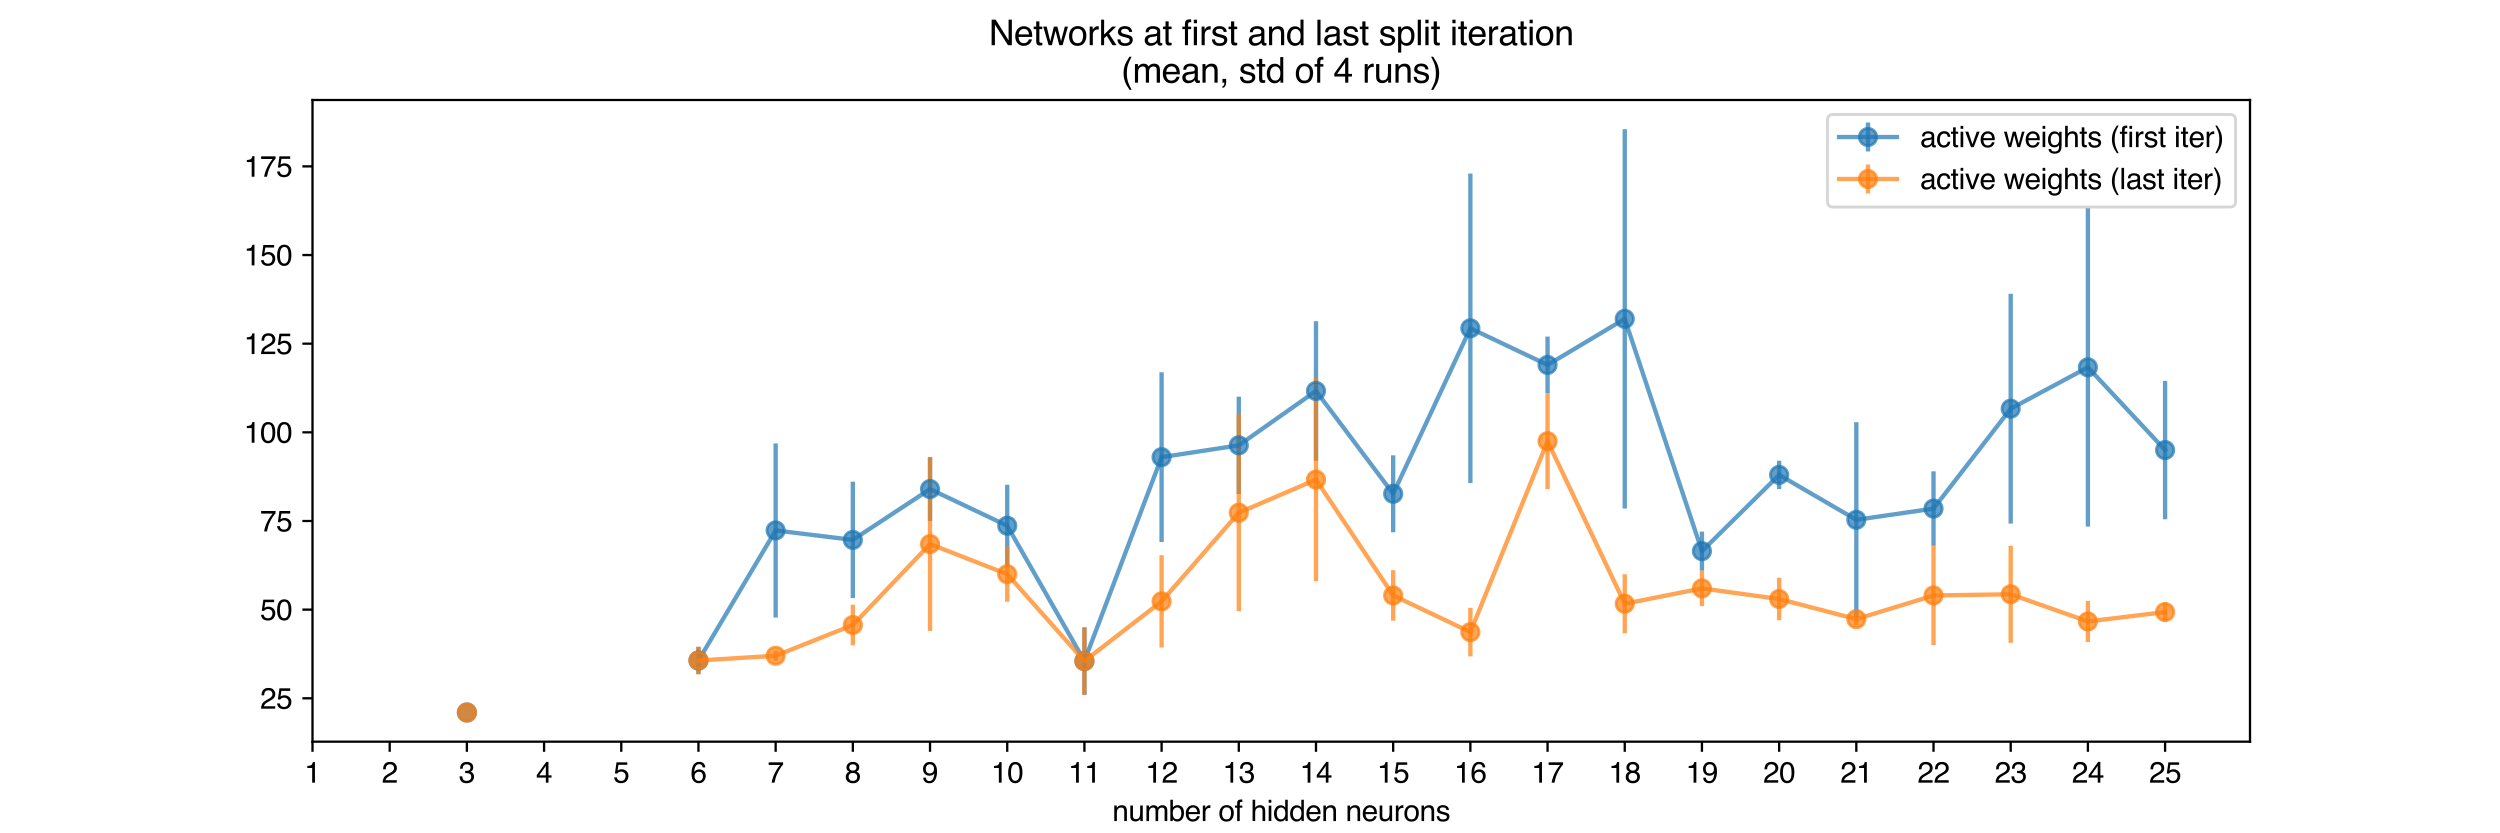 <?xml version="1.0" encoding="utf-8" standalone="no"?>
<!DOCTYPE svg PUBLIC "-//W3C//DTD SVG 1.1//EN"
  "http://www.w3.org/Graphics/SVG/1.1/DTD/svg11.dtd">
<svg xmlns:xlink="http://www.w3.org/1999/xlink" width="864pt" height="288pt" viewBox="0 0 864 288" xmlns="http://www.w3.org/2000/svg" version="1.1">
 <defs>
  <style type="text/css">*{stroke-linejoin: round; stroke-linecap: butt}</style>
 </defs>
 <g id="figure_1">
  <g id="patch_1">
   <path d="M 0 288 
L 864 288 
L 864 0 
L 0 0 
z
" style="fill: #ffffff"/>
  </g>
  <g id="axes_1">
   <g id="patch_2">
    <path d="M 108 256.32 
L 777.6 256.32 
L 777.6 34.56 
L 108 34.56 
z
" style="fill: #ffffff"/>
   </g>
   <g id="matplotlib.axis_1">
    <g id="xtick_1">
     <g id="line2d_1">
      <defs>
       <path id="mb53d5a6a3a" d="M 0 0 
L 0 3.5 
" style="stroke: #000000; stroke-width: 0.8"/>
      </defs>
      <g>
       <use xlink:href="#mb53d5a6a3a" x="108" y="256.32" style="stroke: #000000; stroke-width: 0.8"/>
      </g>
     </g>
     <g id="text_1">
      <!-- 1 -->
      <g transform="translate(105.22 270.493) scale(0.1 -0.1)">
       <defs>
        <path id="Helvetica-31" d="M 613 3169 
L 613 3600 
Q 1222 3659 1462 3798 
Q 1703 3938 1822 4456 
L 2266 4456 
L 2266 0 
L 1666 0 
L 1666 3169 
L 613 3169 
z
" transform="scale(0.016)"/>
       </defs>
       <use xlink:href="#Helvetica-31"/>
      </g>
     </g>
    </g>
    <g id="xtick_2">
     <g id="line2d_2">
      <g>
       <use xlink:href="#mb53d5a6a3a" x="134.677" y="256.32" style="stroke: #000000; stroke-width: 0.8"/>
      </g>
     </g>
     <g id="text_2">
      <!-- 2 -->
      <g transform="translate(131.897 270.493) scale(0.1 -0.1)">
       <defs>
        <path id="Helvetica-32" d="M 200 0 
Q 231 578 439 1006 
Q 647 1434 1250 1784 
L 1850 2131 
Q 2253 2366 2416 2531 
Q 2672 2791 2672 3125 
Q 2672 3516 2437 3745 
Q 2203 3975 1813 3975 
Q 1234 3975 1013 3538 
Q 894 3303 881 2888 
L 309 2888 
Q 319 3472 525 3841 
Q 891 4491 1816 4491 
Q 2584 4491 2939 4075 
Q 3294 3659 3294 3150 
Q 3294 2613 2916 2231 
Q 2697 2009 2131 1694 
L 1703 1456 
Q 1397 1288 1222 1134 
Q 909 863 828 531 
L 3272 531 
L 3272 0 
L 200 0 
z
" transform="scale(0.016)"/>
       </defs>
       <use xlink:href="#Helvetica-32"/>
      </g>
     </g>
    </g>
    <g id="xtick_3">
     <g id="line2d_3">
      <g>
       <use xlink:href="#mb53d5a6a3a" x="161.355" y="256.32" style="stroke: #000000; stroke-width: 0.8"/>
      </g>
     </g>
     <g id="text_3">
      <!-- 3 -->
      <g transform="translate(158.574 270.493) scale(0.1 -0.1)">
       <defs>
        <path id="Helvetica-33" d="M 1663 -122 
Q 869 -122 511 314 
Q 153 750 153 1375 
L 741 1375 
Q 778 941 903 744 
Q 1122 391 1694 391 
Q 2138 391 2406 628 
Q 2675 866 2675 1241 
Q 2675 1703 2392 1887 
Q 2109 2072 1606 2072 
Q 1550 2072 1492 2070 
Q 1434 2069 1375 2066 
L 1375 2563 
Q 1463 2553 1522 2550 
Q 1581 2547 1650 2547 
Q 1966 2547 2169 2647 
Q 2525 2822 2525 3272 
Q 2525 3606 2287 3787 
Q 2050 3969 1734 3969 
Q 1172 3969 956 3594 
Q 838 3388 822 3006 
L 266 3006 
Q 266 3506 466 3856 
Q 809 4481 1675 4481 
Q 2359 4481 2734 4176 
Q 3109 3872 3109 3294 
Q 3109 2881 2888 2625 
Q 2750 2466 2531 2375 
Q 2884 2278 3082 2001 
Q 3281 1725 3281 1325 
Q 3281 684 2859 281 
Q 2438 -122 1663 -122 
z
" transform="scale(0.016)"/>
       </defs>
       <use xlink:href="#Helvetica-33"/>
      </g>
     </g>
    </g>
    <g id="xtick_4">
     <g id="line2d_4">
      <g>
       <use xlink:href="#mb53d5a6a3a" x="188.032" y="256.32" style="stroke: #000000; stroke-width: 0.8"/>
      </g>
     </g>
     <g id="text_4">
      <!-- 4 -->
      <g transform="translate(185.251 270.493) scale(0.1 -0.1)">
       <defs>
        <path id="Helvetica-34" d="M 2116 1584 
L 2116 3613 
L 681 1584 
L 2116 1584 
z
M 2125 0 
L 2125 1094 
L 163 1094 
L 163 1644 
L 2213 4488 
L 2688 4488 
L 2688 1584 
L 3347 1584 
L 3347 1094 
L 2688 1094 
L 2688 0 
L 2125 0 
z
" transform="scale(0.016)"/>
       </defs>
       <use xlink:href="#Helvetica-34"/>
      </g>
     </g>
    </g>
    <g id="xtick_5">
     <g id="line2d_5">
      <g>
       <use xlink:href="#mb53d5a6a3a" x="214.709" y="256.32" style="stroke: #000000; stroke-width: 0.8"/>
      </g>
     </g>
     <g id="text_5">
      <!-- 5 -->
      <g transform="translate(211.929 270.493) scale(0.1 -0.1)">
       <defs>
        <path id="Helvetica-35" d="M 791 1141 
Q 847 659 1238 475 
Q 1438 381 1700 381 
Q 2200 381 2440 700 
Q 2681 1019 2681 1406 
Q 2681 1875 2395 2131 
Q 2109 2388 1709 2388 
Q 1419 2388 1211 2275 
Q 1003 2163 856 1963 
L 369 1991 
L 709 4400 
L 3034 4400 
L 3034 3856 
L 1131 3856 
L 941 2613 
Q 1097 2731 1238 2791 
Q 1488 2894 1816 2894 
Q 2431 2894 2859 2497 
Q 3288 2100 3288 1491 
Q 3288 856 2895 371 
Q 2503 -113 1644 -113 
Q 1097 -113 676 195 
Q 256 503 206 1141 
L 791 1141 
z
" transform="scale(0.016)"/>
       </defs>
       <use xlink:href="#Helvetica-35"/>
      </g>
     </g>
    </g>
    <g id="xtick_6">
     <g id="line2d_6">
      <g>
       <use xlink:href="#mb53d5a6a3a" x="241.386" y="256.32" style="stroke: #000000; stroke-width: 0.8"/>
      </g>
     </g>
     <g id="text_6">
      <!-- 6 -->
      <g transform="translate(238.606 270.493) scale(0.1 -0.1)">
       <defs>
        <path id="Helvetica-36" d="M 1872 4494 
Q 2622 4494 2917 4105 
Q 3213 3716 3213 3303 
L 2656 3303 
Q 2606 3569 2497 3719 
Q 2294 4000 1881 4000 
Q 1409 4000 1131 3564 
Q 853 3128 822 2316 
Q 1016 2600 1309 2741 
Q 1578 2866 1909 2866 
Q 2472 2866 2890 2506 
Q 3309 2147 3309 1434 
Q 3309 825 2912 354 
Q 2516 -116 1781 -116 
Q 1153 -116 697 361 
Q 241 838 241 1966 
Q 241 2800 444 3381 
Q 834 4494 1872 4494 
z
M 1831 384 
Q 2275 384 2495 682 
Q 2716 981 2716 1388 
Q 2716 1731 2519 2042 
Q 2322 2353 1803 2353 
Q 1441 2353 1167 2112 
Q 894 1872 894 1388 
Q 894 963 1142 673 
Q 1391 384 1831 384 
z
" transform="scale(0.016)"/>
       </defs>
       <use xlink:href="#Helvetica-36"/>
      </g>
     </g>
    </g>
    <g id="xtick_7">
     <g id="line2d_7">
      <g>
       <use xlink:href="#mb53d5a6a3a" x="268.064" y="256.32" style="stroke: #000000; stroke-width: 0.8"/>
      </g>
     </g>
     <g id="text_7">
      <!-- 7 -->
      <g transform="translate(265.283 270.493) scale(0.1 -0.1)">
       <defs>
        <path id="Helvetica-37" d="M 3347 4400 
L 3347 3909 
Q 3131 3700 2773 3181 
Q 2416 2663 2141 2063 
Q 1869 1478 1728 997 
Q 1638 688 1494 0 
L 872 0 
Q 1084 1281 1809 2550 
Q 2238 3294 2709 3834 
L 234 3834 
L 234 4400 
L 3347 4400 
z
" transform="scale(0.016)"/>
       </defs>
       <use xlink:href="#Helvetica-37"/>
      </g>
     </g>
    </g>
    <g id="xtick_8">
     <g id="line2d_8">
      <g>
       <use xlink:href="#mb53d5a6a3a" x="294.741" y="256.32" style="stroke: #000000; stroke-width: 0.8"/>
      </g>
     </g>
     <g id="text_8">
      <!-- 8 -->
      <g transform="translate(291.961 270.493) scale(0.1 -0.1)">
       <defs>
        <path id="Helvetica-38" d="M 1741 2600 
Q 2113 2600 2322 2808 
Q 2531 3016 2531 3303 
Q 2531 3553 2331 3762 
Q 2131 3972 1722 3972 
Q 1316 3972 1134 3762 
Q 953 3553 953 3272 
Q 953 2956 1187 2778 
Q 1422 2600 1741 2600 
z
M 1775 384 
Q 2166 384 2423 595 
Q 2681 806 2681 1225 
Q 2681 1659 2415 1884 
Q 2150 2109 1734 2109 
Q 1331 2109 1076 1879 
Q 822 1650 822 1244 
Q 822 894 1055 639 
Q 1288 384 1775 384 
z
M 975 2384 
Q 741 2484 609 2619 
Q 363 2869 363 3269 
Q 363 3769 725 4128 
Q 1088 4488 1753 4488 
Q 2397 4488 2762 4148 
Q 3128 3809 3128 3356 
Q 3128 2938 2916 2678 
Q 2797 2531 2547 2391 
Q 2825 2263 2984 2097 
Q 3281 1784 3281 1284 
Q 3281 694 2884 283 
Q 2488 -128 1763 -128 
Q 1109 -128 657 226 
Q 206 581 206 1256 
Q 206 1653 400 1942 
Q 594 2231 975 2384 
z
" transform="scale(0.016)"/>
       </defs>
       <use xlink:href="#Helvetica-38"/>
      </g>
     </g>
    </g>
    <g id="xtick_9">
     <g id="line2d_9">
      <g>
       <use xlink:href="#mb53d5a6a3a" x="321.418" y="256.32" style="stroke: #000000; stroke-width: 0.8"/>
      </g>
     </g>
     <g id="text_9">
      <!-- 9 -->
      <g transform="translate(318.638 270.493) scale(0.1 -0.1)">
       <defs>
        <path id="Helvetica-39" d="M 850 1081 
Q 875 616 1209 438 
Q 1381 344 1597 344 
Q 2000 344 2284 680 
Q 2569 1016 2688 2044 
Q 2500 1747 2223 1626 
Q 1947 1506 1628 1506 
Q 981 1506 604 1909 
Q 228 2313 228 2947 
Q 228 3556 600 4018 
Q 972 4481 1697 4481 
Q 2675 4481 3047 3600 
Q 3253 3116 3253 2388 
Q 3253 1566 3006 931 
Q 2597 -125 1619 -125 
Q 963 -125 622 219 
Q 281 563 281 1081 
L 850 1081 
z
M 1703 2000 
Q 2038 2000 2314 2220 
Q 2591 2441 2591 2991 
Q 2591 3484 2342 3726 
Q 2094 3969 1709 3969 
Q 1297 3969 1055 3692 
Q 813 3416 813 2953 
Q 813 2516 1025 2258 
Q 1238 2000 1703 2000 
z
" transform="scale(0.016)"/>
       </defs>
       <use xlink:href="#Helvetica-39"/>
      </g>
     </g>
    </g>
    <g id="xtick_10">
     <g id="line2d_10">
      <g>
       <use xlink:href="#mb53d5a6a3a" x="348.096" y="256.32" style="stroke: #000000; stroke-width: 0.8"/>
      </g>
     </g>
     <g id="text_10">
      <!-- 10 -->
      <g transform="translate(342.535 270.493) scale(0.1 -0.1)">
       <defs>
        <path id="Helvetica-30" d="M 1731 4475 
Q 2600 4475 2988 3759 
Q 3288 3206 3288 2244 
Q 3288 1331 3016 734 
Q 2622 -122 1728 -122 
Q 922 -122 528 578 
Q 200 1163 200 2147 
Q 200 2909 397 3456 
Q 766 4475 1731 4475 
z
M 1725 391 
Q 2163 391 2422 778 
Q 2681 1166 2681 2222 
Q 2681 2984 2493 3476 
Q 2306 3969 1766 3969 
Q 1269 3969 1039 3501 
Q 809 3034 809 2125 
Q 809 1441 956 1025 
Q 1181 391 1725 391 
z
" transform="scale(0.016)"/>
       </defs>
       <use xlink:href="#Helvetica-31"/>
       <use xlink:href="#Helvetica-30" x="55.615"/>
      </g>
     </g>
    </g>
    <g id="xtick_11">
     <g id="line2d_11">
      <g>
       <use xlink:href="#mb53d5a6a3a" x="374.773" y="256.32" style="stroke: #000000; stroke-width: 0.8"/>
      </g>
     </g>
     <g id="text_11">
      <!-- 11 -->
      <g transform="translate(369.212 270.493) scale(0.1 -0.1)">
       <use xlink:href="#Helvetica-31"/>
       <use xlink:href="#Helvetica-31" x="55.615"/>
      </g>
     </g>
    </g>
    <g id="xtick_12">
     <g id="line2d_12">
      <g>
       <use xlink:href="#mb53d5a6a3a" x="401.45" y="256.32" style="stroke: #000000; stroke-width: 0.8"/>
      </g>
     </g>
     <g id="text_12">
      <!-- 12 -->
      <g transform="translate(395.889 270.493) scale(0.1 -0.1)">
       <use xlink:href="#Helvetica-31"/>
       <use xlink:href="#Helvetica-32" x="55.615"/>
      </g>
     </g>
    </g>
    <g id="xtick_13">
     <g id="line2d_13">
      <g>
       <use xlink:href="#mb53d5a6a3a" x="428.127" y="256.32" style="stroke: #000000; stroke-width: 0.8"/>
      </g>
     </g>
     <g id="text_13">
      <!-- 13 -->
      <g transform="translate(422.567 270.493) scale(0.1 -0.1)">
       <use xlink:href="#Helvetica-31"/>
       <use xlink:href="#Helvetica-33" x="55.615"/>
      </g>
     </g>
    </g>
    <g id="xtick_14">
     <g id="line2d_14">
      <g>
       <use xlink:href="#mb53d5a6a3a" x="454.805" y="256.32" style="stroke: #000000; stroke-width: 0.8"/>
      </g>
     </g>
     <g id="text_14">
      <!-- 14 -->
      <g transform="translate(449.244 270.493) scale(0.1 -0.1)">
       <use xlink:href="#Helvetica-31"/>
       <use xlink:href="#Helvetica-34" x="55.615"/>
      </g>
     </g>
    </g>
    <g id="xtick_15">
     <g id="line2d_15">
      <g>
       <use xlink:href="#mb53d5a6a3a" x="481.482" y="256.32" style="stroke: #000000; stroke-width: 0.8"/>
      </g>
     </g>
     <g id="text_15">
      <!-- 15 -->
      <g transform="translate(475.921 270.493) scale(0.1 -0.1)">
       <use xlink:href="#Helvetica-31"/>
       <use xlink:href="#Helvetica-35" x="55.615"/>
      </g>
     </g>
    </g>
    <g id="xtick_16">
     <g id="line2d_16">
      <g>
       <use xlink:href="#mb53d5a6a3a" x="508.159" y="256.32" style="stroke: #000000; stroke-width: 0.8"/>
      </g>
     </g>
     <g id="text_16">
      <!-- 16 -->
      <g transform="translate(502.598 270.493) scale(0.1 -0.1)">
       <use xlink:href="#Helvetica-31"/>
       <use xlink:href="#Helvetica-36" x="55.615"/>
      </g>
     </g>
    </g>
    <g id="xtick_17">
     <g id="line2d_17">
      <g>
       <use xlink:href="#mb53d5a6a3a" x="534.837" y="256.32" style="stroke: #000000; stroke-width: 0.8"/>
      </g>
     </g>
     <g id="text_17">
      <!-- 17 -->
      <g transform="translate(529.276 270.493) scale(0.1 -0.1)">
       <use xlink:href="#Helvetica-31"/>
       <use xlink:href="#Helvetica-37" x="55.615"/>
      </g>
     </g>
    </g>
    <g id="xtick_18">
     <g id="line2d_18">
      <g>
       <use xlink:href="#mb53d5a6a3a" x="561.514" y="256.32" style="stroke: #000000; stroke-width: 0.8"/>
      </g>
     </g>
     <g id="text_18">
      <!-- 18 -->
      <g transform="translate(555.953 270.493) scale(0.1 -0.1)">
       <use xlink:href="#Helvetica-31"/>
       <use xlink:href="#Helvetica-38" x="55.615"/>
      </g>
     </g>
    </g>
    <g id="xtick_19">
     <g id="line2d_19">
      <g>
       <use xlink:href="#mb53d5a6a3a" x="588.191" y="256.32" style="stroke: #000000; stroke-width: 0.8"/>
      </g>
     </g>
     <g id="text_19">
      <!-- 19 -->
      <g transform="translate(582.63 270.493) scale(0.1 -0.1)">
       <use xlink:href="#Helvetica-31"/>
       <use xlink:href="#Helvetica-39" x="55.615"/>
      </g>
     </g>
    </g>
    <g id="xtick_20">
     <g id="line2d_20">
      <g>
       <use xlink:href="#mb53d5a6a3a" x="614.869" y="256.32" style="stroke: #000000; stroke-width: 0.8"/>
      </g>
     </g>
     <g id="text_20">
      <!-- 20 -->
      <g transform="translate(609.308 270.493) scale(0.1 -0.1)">
       <use xlink:href="#Helvetica-32"/>
       <use xlink:href="#Helvetica-30" x="55.615"/>
      </g>
     </g>
    </g>
    <g id="xtick_21">
     <g id="line2d_21">
      <g>
       <use xlink:href="#mb53d5a6a3a" x="641.546" y="256.32" style="stroke: #000000; stroke-width: 0.8"/>
      </g>
     </g>
     <g id="text_21">
      <!-- 21 -->
      <g transform="translate(635.985 270.493) scale(0.1 -0.1)">
       <use xlink:href="#Helvetica-32"/>
       <use xlink:href="#Helvetica-31" x="55.615"/>
      </g>
     </g>
    </g>
    <g id="xtick_22">
     <g id="line2d_22">
      <g>
       <use xlink:href="#mb53d5a6a3a" x="668.223" y="256.32" style="stroke: #000000; stroke-width: 0.8"/>
      </g>
     </g>
     <g id="text_22">
      <!-- 22 -->
      <g transform="translate(662.662 270.493) scale(0.1 -0.1)">
       <use xlink:href="#Helvetica-32"/>
       <use xlink:href="#Helvetica-32" x="55.615"/>
      </g>
     </g>
    </g>
    <g id="xtick_23">
     <g id="line2d_23">
      <g>
       <use xlink:href="#mb53d5a6a3a" x="694.9" y="256.32" style="stroke: #000000; stroke-width: 0.8"/>
      </g>
     </g>
     <g id="text_23">
      <!-- 23 -->
      <g transform="translate(689.339 270.493) scale(0.1 -0.1)">
       <use xlink:href="#Helvetica-32"/>
       <use xlink:href="#Helvetica-33" x="55.615"/>
      </g>
     </g>
    </g>
    <g id="xtick_24">
     <g id="line2d_24">
      <g>
       <use xlink:href="#mb53d5a6a3a" x="721.578" y="256.32" style="stroke: #000000; stroke-width: 0.8"/>
      </g>
     </g>
     <g id="text_24">
      <!-- 24 -->
      <g transform="translate(716.017 270.493) scale(0.1 -0.1)">
       <use xlink:href="#Helvetica-32"/>
       <use xlink:href="#Helvetica-34" x="55.615"/>
      </g>
     </g>
    </g>
    <g id="xtick_25">
     <g id="line2d_25">
      <g>
       <use xlink:href="#mb53d5a6a3a" x="748.255" y="256.32" style="stroke: #000000; stroke-width: 0.8"/>
      </g>
     </g>
     <g id="text_25">
      <!-- 25 -->
      <g transform="translate(742.694 270.493) scale(0.1 -0.1)">
       <use xlink:href="#Helvetica-32"/>
       <use xlink:href="#Helvetica-35" x="55.615"/>
      </g>
     </g>
    </g>
    <g id="text_26">
     <!-- number of hidden neurons -->
     <g transform="translate(384.431 283.751) scale(0.1 -0.1)">
      <defs>
       <path id="Helvetica-6e" d="M 413 3347 
L 947 3347 
L 947 2872 
Q 1184 3166 1450 3294 
Q 1716 3422 2041 3422 
Q 2753 3422 3003 2925 
Q 3141 2653 3141 2147 
L 3141 0 
L 2569 0 
L 2569 2109 
Q 2569 2416 2478 2603 
Q 2328 2916 1934 2916 
Q 1734 2916 1606 2875 
Q 1375 2806 1200 2600 
Q 1059 2434 1017 2257 
Q 975 2081 975 1753 
L 975 0 
L 413 0 
L 413 3347 
z
M 1734 3428 
L 1734 3428 
z
" transform="scale(0.016)"/>
       <path id="Helvetica-75" d="M 975 3347 
L 975 1125 
Q 975 869 1056 706 
Q 1206 406 1616 406 
Q 2203 406 2416 931 
Q 2531 1213 2531 1703 
L 2531 3347 
L 3094 3347 
L 3094 0 
L 2563 0 
L 2569 494 
Q 2459 303 2297 172 
Q 1975 -91 1516 -91 
Q 800 -91 541 388 
Q 400 644 400 1072 
L 400 3347 
L 975 3347 
z
M 1747 3428 
L 1747 3428 
z
" transform="scale(0.016)"/>
       <path id="Helvetica-6d" d="M 413 3347 
L 969 3347 
L 969 2872 
Q 1169 3119 1331 3231 
Q 1609 3422 1963 3422 
Q 2363 3422 2606 3225 
Q 2744 3113 2856 2894 
Q 3044 3163 3297 3292 
Q 3550 3422 3866 3422 
Q 4541 3422 4784 2934 
Q 4916 2672 4916 2228 
L 4916 0 
L 4331 0 
L 4331 2325 
Q 4331 2659 4164 2784 
Q 3997 2909 3756 2909 
Q 3425 2909 3186 2687 
Q 2947 2466 2947 1947 
L 2947 0 
L 2375 0 
L 2375 2184 
Q 2375 2525 2294 2681 
Q 2166 2916 1816 2916 
Q 1497 2916 1236 2669 
Q 975 2422 975 1775 
L 975 0 
L 413 0 
L 413 3347 
z
" transform="scale(0.016)"/>
       <path id="Helvetica-62" d="M 369 4606 
L 916 4606 
L 916 2941 
Q 1100 3181 1356 3307 
Q 1613 3434 1913 3434 
Q 2538 3434 2927 3004 
Q 3316 2575 3316 1738 
Q 3316 944 2931 419 
Q 2547 -106 1866 -106 
Q 1484 -106 1222 78 
Q 1066 188 888 428 
L 888 0 
L 369 0 
L 369 4606 
z
M 1831 391 
Q 2288 391 2514 753 
Q 2741 1116 2741 1709 
Q 2741 2238 2514 2584 
Q 2288 2931 1847 2931 
Q 1463 2931 1173 2647 
Q 884 2363 884 1709 
Q 884 1238 1003 944 
Q 1225 391 1831 391 
z
" transform="scale(0.016)"/>
       <path id="Helvetica-65" d="M 1806 3422 
Q 2163 3422 2497 3255 
Q 2831 3088 3006 2822 
Q 3175 2569 3231 2231 
Q 3281 2000 3281 1494 
L 828 1494 
Q 844 984 1069 676 
Q 1294 369 1766 369 
Q 2206 369 2469 659 
Q 2619 828 2681 1050 
L 3234 1050 
Q 3213 866 3089 639 
Q 2966 413 2813 269 
Q 2556 19 2178 -69 
Q 1975 -119 1719 -119 
Q 1094 -119 659 336 
Q 225 791 225 1609 
Q 225 2416 662 2919 
Q 1100 3422 1806 3422 
z
M 2703 1941 
Q 2669 2306 2544 2525 
Q 2313 2931 1772 2931 
Q 1384 2931 1121 2651 
Q 859 2372 844 1941 
L 2703 1941 
z
M 1753 3428 
L 1753 3428 
z
" transform="scale(0.016)"/>
       <path id="Helvetica-72" d="M 428 3347 
L 963 3347 
L 963 2769 
Q 1028 2938 1284 3180 
Q 1541 3422 1875 3422 
Q 1891 3422 1928 3419 
Q 1966 3416 2056 3406 
L 2056 2813 
Q 2006 2822 1964 2825 
Q 1922 2828 1872 2828 
Q 1447 2828 1219 2554 
Q 991 2281 991 1925 
L 991 0 
L 428 0 
L 428 3347 
z
" transform="scale(0.016)"/>
       <path id="Helvetica-20" transform="scale(0.016)"/>
       <path id="Helvetica-6f" d="M 1741 363 
Q 2300 363 2508 786 
Q 2716 1209 2716 1728 
Q 2716 2197 2566 2491 
Q 2328 2953 1747 2953 
Q 1231 2953 997 2559 
Q 763 2166 763 1609 
Q 763 1075 997 719 
Q 1231 363 1741 363 
z
M 1763 3444 
Q 2409 3444 2856 3012 
Q 3303 2581 3303 1744 
Q 3303 934 2909 406 
Q 2516 -122 1688 -122 
Q 997 -122 590 345 
Q 184 813 184 1600 
Q 184 2444 612 2944 
Q 1041 3444 1763 3444 
z
M 1744 3428 
L 1744 3428 
z
" transform="scale(0.016)"/>
       <path id="Helvetica-66" d="M 553 3856 
Q 566 4206 675 4369 
Q 872 4656 1434 4656 
Q 1488 4656 1544 4653 
Q 1600 4650 1672 4644 
L 1672 4131 
Q 1584 4138 1545 4139 
Q 1506 4141 1472 4141 
Q 1216 4141 1166 4008 
Q 1116 3875 1116 3331 
L 1672 3331 
L 1672 2888 
L 1109 2888 
L 1109 0 
L 553 0 
L 553 2888 
L 88 2888 
L 88 3331 
L 553 3331 
L 553 3856 
z
" transform="scale(0.016)"/>
       <path id="Helvetica-68" d="M 413 4606 
L 975 4606 
L 975 2894 
Q 1175 3147 1334 3250 
Q 1606 3428 2013 3428 
Q 2741 3428 3000 2919 
Q 3141 2641 3141 2147 
L 3141 0 
L 2563 0 
L 2563 2109 
Q 2563 2478 2469 2650 
Q 2316 2925 1894 2925 
Q 1544 2925 1259 2684 
Q 975 2444 975 1775 
L 975 0 
L 413 0 
L 413 4606 
z
" transform="scale(0.016)"/>
       <path id="Helvetica-69" d="M 413 3331 
L 984 3331 
L 984 0 
L 413 0 
L 413 3331 
z
M 413 4591 
L 984 4591 
L 984 3953 
L 413 3953 
L 413 4591 
z
" transform="scale(0.016)"/>
       <path id="Helvetica-64" d="M 769 1634 
Q 769 1097 997 734 
Q 1225 372 1728 372 
Q 2119 372 2370 708 
Q 2622 1044 2622 1672 
Q 2622 2306 2362 2611 
Q 2103 2916 1722 2916 
Q 1297 2916 1033 2591 
Q 769 2266 769 1634 
z
M 1616 3406 
Q 2000 3406 2259 3244 
Q 2409 3150 2600 2916 
L 2600 4606 
L 3141 4606 
L 3141 0 
L 2634 0 
L 2634 466 
Q 2438 156 2169 18 
Q 1900 -119 1553 -119 
Q 994 -119 584 351 
Q 175 822 175 1603 
Q 175 2334 548 2870 
Q 922 3406 1616 3406 
z
" transform="scale(0.016)"/>
       <path id="Helvetica-73" d="M 747 1050 
Q 772 769 888 619 
Q 1100 347 1625 347 
Q 1938 347 2175 483 
Q 2413 619 2413 903 
Q 2413 1119 2222 1231 
Q 2100 1300 1741 1391 
L 1294 1503 
Q 866 1609 663 1741 
Q 300 1969 300 2372 
Q 300 2847 642 3140 
Q 984 3434 1563 3434 
Q 2319 3434 2653 2991 
Q 2863 2709 2856 2384 
L 2325 2384 
Q 2309 2575 2191 2731 
Q 1997 2953 1519 2953 
Q 1200 2953 1036 2831 
Q 872 2709 872 2509 
Q 872 2291 1088 2159 
Q 1213 2081 1456 2022 
L 1828 1931 
Q 2434 1784 2641 1647 
Q 2969 1431 2969 969 
Q 2969 522 2630 197 
Q 2291 -128 1597 -128 
Q 850 -128 539 211 
Q 228 550 206 1050 
L 747 1050 
z
M 1578 3428 
L 1578 3428 
z
" transform="scale(0.016)"/>
      </defs>
      <use xlink:href="#Helvetica-6e"/>
      <use xlink:href="#Helvetica-75" x="55.615"/>
      <use xlink:href="#Helvetica-6d" x="111.23"/>
      <use xlink:href="#Helvetica-62" x="194.531"/>
      <use xlink:href="#Helvetica-65" x="250.146"/>
      <use xlink:href="#Helvetica-72" x="305.762"/>
      <use xlink:href="#Helvetica-20" x="339.062"/>
      <use xlink:href="#Helvetica-6f" x="366.846"/>
      <use xlink:href="#Helvetica-66" x="422.461"/>
      <use xlink:href="#Helvetica-20" x="450.244"/>
      <use xlink:href="#Helvetica-68" x="478.027"/>
      <use xlink:href="#Helvetica-69" x="533.643"/>
      <use xlink:href="#Helvetica-64" x="555.859"/>
      <use xlink:href="#Helvetica-64" x="611.475"/>
      <use xlink:href="#Helvetica-65" x="667.09"/>
      <use xlink:href="#Helvetica-6e" x="722.705"/>
      <use xlink:href="#Helvetica-20" x="778.32"/>
      <use xlink:href="#Helvetica-6e" x="806.104"/>
      <use xlink:href="#Helvetica-65" x="861.719"/>
      <use xlink:href="#Helvetica-75" x="917.334"/>
      <use xlink:href="#Helvetica-72" x="972.949"/>
      <use xlink:href="#Helvetica-6f" x="1006.25"/>
      <use xlink:href="#Helvetica-6e" x="1061.865"/>
      <use xlink:href="#Helvetica-73" x="1117.48"/>
     </g>
    </g>
   </g>
   <g id="matplotlib.axis_2">
    <g id="ytick_1">
     <g id="line2d_26">
      <defs>
       <path id="mf62168552b" d="M 0 0 
L -3.5 0 
" style="stroke: #000000; stroke-width: 0.8"/>
      </defs>
      <g>
       <use xlink:href="#mf62168552b" x="108" y="241.337" style="stroke: #000000; stroke-width: 0.8"/>
      </g>
     </g>
     <g id="text_27">
      <!-- 25 -->
      <g transform="translate(89.878 244.924) scale(0.1 -0.1)">
       <use xlink:href="#Helvetica-32"/>
       <use xlink:href="#Helvetica-35" x="55.615"/>
      </g>
     </g>
    </g>
    <g id="ytick_2">
     <g id="line2d_27">
      <g>
       <use xlink:href="#mf62168552b" x="108" y="210.696" style="stroke: #000000; stroke-width: 0.8"/>
      </g>
     </g>
     <g id="text_28">
      <!-- 50 -->
      <g transform="translate(89.878 214.283) scale(0.1 -0.1)">
       <use xlink:href="#Helvetica-35"/>
       <use xlink:href="#Helvetica-30" x="55.615"/>
      </g>
     </g>
    </g>
    <g id="ytick_3">
     <g id="line2d_28">
      <g>
       <use xlink:href="#mf62168552b" x="108" y="180.055" style="stroke: #000000; stroke-width: 0.8"/>
      </g>
     </g>
     <g id="text_29">
      <!-- 75 -->
      <g transform="translate(89.878 183.642) scale(0.1 -0.1)">
       <use xlink:href="#Helvetica-37"/>
       <use xlink:href="#Helvetica-35" x="55.615"/>
      </g>
     </g>
    </g>
    <g id="ytick_4">
     <g id="line2d_29">
      <g>
       <use xlink:href="#mf62168552b" x="108" y="149.414" style="stroke: #000000; stroke-width: 0.8"/>
      </g>
     </g>
     <g id="text_30">
      <!-- 100 -->
      <g transform="translate(84.317 153.001) scale(0.1 -0.1)">
       <use xlink:href="#Helvetica-31"/>
       <use xlink:href="#Helvetica-30" x="55.615"/>
       <use xlink:href="#Helvetica-30" x="111.23"/>
      </g>
     </g>
    </g>
    <g id="ytick_5">
     <g id="line2d_30">
      <g>
       <use xlink:href="#mf62168552b" x="108" y="118.773" style="stroke: #000000; stroke-width: 0.8"/>
      </g>
     </g>
     <g id="text_31">
      <!-- 125 -->
      <g transform="translate(84.317 122.36) scale(0.1 -0.1)">
       <use xlink:href="#Helvetica-31"/>
       <use xlink:href="#Helvetica-32" x="55.615"/>
       <use xlink:href="#Helvetica-35" x="111.23"/>
      </g>
     </g>
    </g>
    <g id="ytick_6">
     <g id="line2d_31">
      <g>
       <use xlink:href="#mf62168552b" x="108" y="88.132" style="stroke: #000000; stroke-width: 0.8"/>
      </g>
     </g>
     <g id="text_32">
      <!-- 150 -->
      <g transform="translate(84.317 91.719) scale(0.1 -0.1)">
       <use xlink:href="#Helvetica-31"/>
       <use xlink:href="#Helvetica-35" x="55.615"/>
       <use xlink:href="#Helvetica-30" x="111.23"/>
      </g>
     </g>
    </g>
    <g id="ytick_7">
     <g id="line2d_32">
      <g>
       <use xlink:href="#mf62168552b" x="108" y="57.491" style="stroke: #000000; stroke-width: 0.8"/>
      </g>
     </g>
     <g id="text_33">
      <!-- 175 -->
      <g transform="translate(84.317 61.078) scale(0.1 -0.1)">
       <use xlink:href="#Helvetica-31"/>
       <use xlink:href="#Helvetica-37" x="55.615"/>
       <use xlink:href="#Helvetica-35" x="111.23"/>
      </g>
     </g>
    </g>
   </g>
   <g id="LineCollection_1">
    <path clip-path="url(#pfe31269e76)" style="fill: none; stroke: #1f77b4; stroke-opacity: 0.7; stroke-width: 1.5"/>
    <path clip-path="url(#pfe31269e76)" style="fill: none; stroke: #1f77b4; stroke-opacity: 0.7; stroke-width: 1.5"/>
    <path d="M 161.355 246.24 
L 161.355 246.24 
" clip-path="url(#pfe31269e76)" style="fill: none; stroke: #1f77b4; stroke-opacity: 0.7; stroke-width: 1.5"/>
    <path clip-path="url(#pfe31269e76)" style="fill: none; stroke: #1f77b4; stroke-opacity: 0.7; stroke-width: 1.5"/>
    <path clip-path="url(#pfe31269e76)" style="fill: none; stroke: #1f77b4; stroke-opacity: 0.7; stroke-width: 1.5"/>
    <path d="M 241.386 232.993 
L 241.386 223.535 
" clip-path="url(#pfe31269e76)" style="fill: none; stroke: #1f77b4; stroke-opacity: 0.7; stroke-width: 1.5"/>
    <path d="M 268.064 213.418 
L 268.064 153.23 
" clip-path="url(#pfe31269e76)" style="fill: none; stroke: #1f77b4; stroke-opacity: 0.7; stroke-width: 1.5"/>
    <path d="M 294.741 206.715 
L 294.741 166.469 
" clip-path="url(#pfe31269e76)" style="fill: none; stroke: #1f77b4; stroke-opacity: 0.7; stroke-width: 1.5"/>
    <path d="M 321.418 180.055 
L 321.418 157.994 
" clip-path="url(#pfe31269e76)" style="fill: none; stroke: #1f77b4; stroke-opacity: 0.7; stroke-width: 1.5"/>
    <path d="M 348.096 195.854 
L 348.096 167.525 
" clip-path="url(#pfe31269e76)" style="fill: none; stroke: #1f77b4; stroke-opacity: 0.7; stroke-width: 1.5"/>
    <path d="M 374.773 240.112 
L 374.773 216.825 
" clip-path="url(#pfe31269e76)" style="fill: none; stroke: #1f77b4; stroke-opacity: 0.7; stroke-width: 1.5"/>
    <path d="M 401.45 187.324 
L 401.45 128.664 
" clip-path="url(#pfe31269e76)" style="fill: none; stroke: #1f77b4; stroke-opacity: 0.7; stroke-width: 1.5"/>
    <path d="M 428.127 170.723 
L 428.127 137.093 
" clip-path="url(#pfe31269e76)" style="fill: none; stroke: #1f77b4; stroke-opacity: 0.7; stroke-width: 1.5"/>
    <path d="M 454.805 159.223 
L 454.805 111.007 
" clip-path="url(#pfe31269e76)" style="fill: none; stroke: #1f77b4; stroke-opacity: 0.7; stroke-width: 1.5"/>
    <path d="M 481.482 183.948 
L 481.482 157.37 
" clip-path="url(#pfe31269e76)" style="fill: none; stroke: #1f77b4; stroke-opacity: 0.7; stroke-width: 1.5"/>
    <path d="M 508.159 166.955 
L 508.159 59.969 
" clip-path="url(#pfe31269e76)" style="fill: none; stroke: #1f77b4; stroke-opacity: 0.7; stroke-width: 1.5"/>
    <path d="M 534.837 135.932 
L 534.837 116.322 
" clip-path="url(#pfe31269e76)" style="fill: none; stroke: #1f77b4; stroke-opacity: 0.7; stroke-width: 1.5"/>
    <path d="M 561.514 175.747 
L 561.514 44.64 
" clip-path="url(#pfe31269e76)" style="fill: none; stroke: #1f77b4; stroke-opacity: 0.7; stroke-width: 1.5"/>
    <path d="M 588.191 197.214 
L 588.191 183.732 
" clip-path="url(#pfe31269e76)" style="fill: none; stroke: #1f77b4; stroke-opacity: 0.7; stroke-width: 1.5"/>
    <path d="M 614.869 169.025 
L 614.869 159.219 
" clip-path="url(#pfe31269e76)" style="fill: none; stroke: #1f77b4; stroke-opacity: 0.7; stroke-width: 1.5"/>
    <path d="M 641.546 213.381 
L 641.546 145.913 
" clip-path="url(#pfe31269e76)" style="fill: none; stroke: #1f77b4; stroke-opacity: 0.7; stroke-width: 1.5"/>
    <path d="M 668.223 188.635 
L 668.223 162.896 
" clip-path="url(#pfe31269e76)" style="fill: none; stroke: #1f77b4; stroke-opacity: 0.7; stroke-width: 1.5"/>
    <path d="M 694.9 180.95 
L 694.9 101.536 
" clip-path="url(#pfe31269e76)" style="fill: none; stroke: #1f77b4; stroke-opacity: 0.7; stroke-width: 1.5"/>
    <path d="M 721.578 181.997 
L 721.578 71.892 
" clip-path="url(#pfe31269e76)" style="fill: none; stroke: #1f77b4; stroke-opacity: 0.7; stroke-width: 1.5"/>
    <path d="M 748.255 179.456 
L 748.255 131.629 
" clip-path="url(#pfe31269e76)" style="fill: none; stroke: #1f77b4; stroke-opacity: 0.7; stroke-width: 1.5"/>
   </g>
   <g id="LineCollection_2">
    <path clip-path="url(#pfe31269e76)" style="fill: none; stroke: #ff7f0e; stroke-opacity: 0.7; stroke-width: 1.5"/>
    <path clip-path="url(#pfe31269e76)" style="fill: none; stroke: #ff7f0e; stroke-opacity: 0.7; stroke-width: 1.5"/>
    <path d="M 161.355 246.24 
L 161.355 246.24 
" clip-path="url(#pfe31269e76)" style="fill: none; stroke: #ff7f0e; stroke-opacity: 0.7; stroke-width: 1.5"/>
    <path clip-path="url(#pfe31269e76)" style="fill: none; stroke: #ff7f0e; stroke-opacity: 0.7; stroke-width: 1.5"/>
    <path clip-path="url(#pfe31269e76)" style="fill: none; stroke: #ff7f0e; stroke-opacity: 0.7; stroke-width: 1.5"/>
    <path d="M 241.386 232.993 
L 241.386 223.535 
" clip-path="url(#pfe31269e76)" style="fill: none; stroke: #ff7f0e; stroke-opacity: 0.7; stroke-width: 1.5"/>
    <path d="M 268.064 228.363 
L 268.064 224.896 
" clip-path="url(#pfe31269e76)" style="fill: none; stroke: #ff7f0e; stroke-opacity: 0.7; stroke-width: 1.5"/>
    <path d="M 294.741 223.036 
L 294.741 208.979 
" clip-path="url(#pfe31269e76)" style="fill: none; stroke: #ff7f0e; stroke-opacity: 0.7; stroke-width: 1.5"/>
    <path d="M 321.418 218.05 
L 321.418 157.994 
" clip-path="url(#pfe31269e76)" style="fill: none; stroke: #ff7f0e; stroke-opacity: 0.7; stroke-width: 1.5"/>
    <path d="M 348.096 207.986 
L 348.096 188.894 
" clip-path="url(#pfe31269e76)" style="fill: none; stroke: #ff7f0e; stroke-opacity: 0.7; stroke-width: 1.5"/>
    <path d="M 374.773 240.112 
L 374.773 216.825 
" clip-path="url(#pfe31269e76)" style="fill: none; stroke: #ff7f0e; stroke-opacity: 0.7; stroke-width: 1.5"/>
    <path d="M 401.45 223.796 
L 401.45 191.877 
" clip-path="url(#pfe31269e76)" style="fill: none; stroke: #ff7f0e; stroke-opacity: 0.7; stroke-width: 1.5"/>
    <path d="M 428.127 211.225 
L 428.127 143.166 
" clip-path="url(#pfe31269e76)" style="fill: none; stroke: #ff7f0e; stroke-opacity: 0.7; stroke-width: 1.5"/>
    <path d="M 454.805 200.858 
L 454.805 130.654 
" clip-path="url(#pfe31269e76)" style="fill: none; stroke: #ff7f0e; stroke-opacity: 0.7; stroke-width: 1.5"/>
    <path d="M 481.482 214.518 
L 481.482 197.07 
" clip-path="url(#pfe31269e76)" style="fill: none; stroke: #ff7f0e; stroke-opacity: 0.7; stroke-width: 1.5"/>
    <path d="M 508.159 226.851 
L 508.159 210.066 
" clip-path="url(#pfe31269e76)" style="fill: none; stroke: #ff7f0e; stroke-opacity: 0.7; stroke-width: 1.5"/>
    <path d="M 534.837 169.025 
L 534.837 135.932 
" clip-path="url(#pfe31269e76)" style="fill: none; stroke: #ff7f0e; stroke-opacity: 0.7; stroke-width: 1.5"/>
    <path d="M 561.514 218.875 
L 561.514 198.432 
" clip-path="url(#pfe31269e76)" style="fill: none; stroke: #ff7f0e; stroke-opacity: 0.7; stroke-width: 1.5"/>
    <path d="M 588.191 209.471 
L 588.191 197.214 
" clip-path="url(#pfe31269e76)" style="fill: none; stroke: #ff7f0e; stroke-opacity: 0.7; stroke-width: 1.5"/>
    <path d="M 614.869 214.373 
L 614.869 199.666 
" clip-path="url(#pfe31269e76)" style="fill: none; stroke: #ff7f0e; stroke-opacity: 0.7; stroke-width: 1.5"/>
    <path d="M 641.546 216.048 
L 641.546 211.882 
" clip-path="url(#pfe31269e76)" style="fill: none; stroke: #ff7f0e; stroke-opacity: 0.7; stroke-width: 1.5"/>
    <path d="M 668.223 222.953 
L 668.223 188.635 
" clip-path="url(#pfe31269e76)" style="fill: none; stroke: #ff7f0e; stroke-opacity: 0.7; stroke-width: 1.5"/>
    <path d="M 694.9 222.171 
L 694.9 188.6 
" clip-path="url(#pfe31269e76)" style="fill: none; stroke: #ff7f0e; stroke-opacity: 0.7; stroke-width: 1.5"/>
    <path d="M 721.578 221.882 
L 721.578 207.682 
" clip-path="url(#pfe31269e76)" style="fill: none; stroke: #ff7f0e; stroke-opacity: 0.7; stroke-width: 1.5"/>
    <path d="M 748.255 214.73 
L 748.255 208.297 
" clip-path="url(#pfe31269e76)" style="fill: none; stroke: #ff7f0e; stroke-opacity: 0.7; stroke-width: 1.5"/>
   </g>
   <g id="line2d_33">
    <path d="M 161.355 246.24 
M 241.386 228.264 
L 268.064 183.324 
L 294.741 186.592 
L 321.418 169.025 
L 348.096 181.69 
L 374.773 228.468 
L 401.45 157.994 
L 428.127 153.908 
L 454.805 135.115 
L 481.482 170.659 
L 508.159 113.462 
L 534.837 126.127 
L 561.514 110.194 
L 588.191 190.473 
L 614.869 164.122 
L 641.546 179.647 
L 668.223 175.766 
L 694.9 141.243 
L 721.578 126.944 
L 748.255 155.542 
" clip-path="url(#pfe31269e76)" style="fill: none; stroke: #1f77b4; stroke-opacity: 0.7; stroke-width: 1.5; stroke-linecap: square"/>
    <defs>
     <path id="mbd6a0eb3e7" d="M 0 3 
C 0.796 3 1.559 2.684 2.121 2.121 
C 2.684 1.559 3 0.796 3 0 
C 3 -0.796 2.684 -1.559 2.121 -2.121 
C 1.559 -2.684 0.796 -3 0 -3 
C -0.796 -3 -1.559 -2.684 -2.121 -2.121 
C -2.684 -1.559 -3 -0.796 -3 0 
C -3 0.796 -2.684 1.559 -2.121 2.121 
C -1.559 2.684 -0.796 3 0 3 
z
" style="stroke: #1f77b4; stroke-opacity: 0.7"/>
    </defs>
    <g clip-path="url(#pfe31269e76)">
     <use xlink:href="#mbd6a0eb3e7" x="161.355" y="246.24" style="fill: #1f77b4; fill-opacity: 0.7; stroke: #1f77b4; stroke-opacity: 0.7"/>
     <use xlink:href="#mbd6a0eb3e7" x="241.386" y="228.264" style="fill: #1f77b4; fill-opacity: 0.7; stroke: #1f77b4; stroke-opacity: 0.7"/>
     <use xlink:href="#mbd6a0eb3e7" x="268.064" y="183.324" style="fill: #1f77b4; fill-opacity: 0.7; stroke: #1f77b4; stroke-opacity: 0.7"/>
     <use xlink:href="#mbd6a0eb3e7" x="294.741" y="186.592" style="fill: #1f77b4; fill-opacity: 0.7; stroke: #1f77b4; stroke-opacity: 0.7"/>
     <use xlink:href="#mbd6a0eb3e7" x="321.418" y="169.025" style="fill: #1f77b4; fill-opacity: 0.7; stroke: #1f77b4; stroke-opacity: 0.7"/>
     <use xlink:href="#mbd6a0eb3e7" x="348.096" y="181.69" style="fill: #1f77b4; fill-opacity: 0.7; stroke: #1f77b4; stroke-opacity: 0.7"/>
     <use xlink:href="#mbd6a0eb3e7" x="374.773" y="228.468" style="fill: #1f77b4; fill-opacity: 0.7; stroke: #1f77b4; stroke-opacity: 0.7"/>
     <use xlink:href="#mbd6a0eb3e7" x="401.45" y="157.994" style="fill: #1f77b4; fill-opacity: 0.7; stroke: #1f77b4; stroke-opacity: 0.7"/>
     <use xlink:href="#mbd6a0eb3e7" x="428.127" y="153.908" style="fill: #1f77b4; fill-opacity: 0.7; stroke: #1f77b4; stroke-opacity: 0.7"/>
     <use xlink:href="#mbd6a0eb3e7" x="454.805" y="135.115" style="fill: #1f77b4; fill-opacity: 0.7; stroke: #1f77b4; stroke-opacity: 0.7"/>
     <use xlink:href="#mbd6a0eb3e7" x="481.482" y="170.659" style="fill: #1f77b4; fill-opacity: 0.7; stroke: #1f77b4; stroke-opacity: 0.7"/>
     <use xlink:href="#mbd6a0eb3e7" x="508.159" y="113.462" style="fill: #1f77b4; fill-opacity: 0.7; stroke: #1f77b4; stroke-opacity: 0.7"/>
     <use xlink:href="#mbd6a0eb3e7" x="534.837" y="126.127" style="fill: #1f77b4; fill-opacity: 0.7; stroke: #1f77b4; stroke-opacity: 0.7"/>
     <use xlink:href="#mbd6a0eb3e7" x="561.514" y="110.194" style="fill: #1f77b4; fill-opacity: 0.7; stroke: #1f77b4; stroke-opacity: 0.7"/>
     <use xlink:href="#mbd6a0eb3e7" x="588.191" y="190.473" style="fill: #1f77b4; fill-opacity: 0.7; stroke: #1f77b4; stroke-opacity: 0.7"/>
     <use xlink:href="#mbd6a0eb3e7" x="614.869" y="164.122" style="fill: #1f77b4; fill-opacity: 0.7; stroke: #1f77b4; stroke-opacity: 0.7"/>
     <use xlink:href="#mbd6a0eb3e7" x="641.546" y="179.647" style="fill: #1f77b4; fill-opacity: 0.7; stroke: #1f77b4; stroke-opacity: 0.7"/>
     <use xlink:href="#mbd6a0eb3e7" x="668.223" y="175.766" style="fill: #1f77b4; fill-opacity: 0.7; stroke: #1f77b4; stroke-opacity: 0.7"/>
     <use xlink:href="#mbd6a0eb3e7" x="694.9" y="141.243" style="fill: #1f77b4; fill-opacity: 0.7; stroke: #1f77b4; stroke-opacity: 0.7"/>
     <use xlink:href="#mbd6a0eb3e7" x="721.578" y="126.944" style="fill: #1f77b4; fill-opacity: 0.7; stroke: #1f77b4; stroke-opacity: 0.7"/>
     <use xlink:href="#mbd6a0eb3e7" x="748.255" y="155.542" style="fill: #1f77b4; fill-opacity: 0.7; stroke: #1f77b4; stroke-opacity: 0.7"/>
    </g>
   </g>
   <g id="line2d_34">
    <path d="M 161.355 246.24 
M 241.386 228.264 
L 268.064 226.63 
L 294.741 216.007 
L 321.418 188.022 
L 348.096 198.44 
L 374.773 228.468 
L 401.45 207.837 
L 428.127 177.195 
L 454.805 165.756 
L 481.482 205.794 
L 508.159 218.459 
L 534.837 152.478 
L 561.514 208.654 
L 588.191 203.343 
L 614.869 207.019 
L 641.546 213.965 
L 668.223 205.794 
L 694.9 205.385 
L 721.578 214.782 
L 748.255 211.513 
" clip-path="url(#pfe31269e76)" style="fill: none; stroke: #ff7f0e; stroke-opacity: 0.7; stroke-width: 1.5; stroke-linecap: square"/>
    <defs>
     <path id="m3d0fbaba1c" d="M 0 3 
C 0.796 3 1.559 2.684 2.121 2.121 
C 2.684 1.559 3 0.796 3 0 
C 3 -0.796 2.684 -1.559 2.121 -2.121 
C 1.559 -2.684 0.796 -3 0 -3 
C -0.796 -3 -1.559 -2.684 -2.121 -2.121 
C -2.684 -1.559 -3 -0.796 -3 0 
C -3 0.796 -2.684 1.559 -2.121 2.121 
C -1.559 2.684 -0.796 3 0 3 
z
" style="stroke: #ff7f0e; stroke-opacity: 0.7"/>
    </defs>
    <g clip-path="url(#pfe31269e76)">
     <use xlink:href="#m3d0fbaba1c" x="161.355" y="246.24" style="fill: #ff7f0e; fill-opacity: 0.7; stroke: #ff7f0e; stroke-opacity: 0.7"/>
     <use xlink:href="#m3d0fbaba1c" x="241.386" y="228.264" style="fill: #ff7f0e; fill-opacity: 0.7; stroke: #ff7f0e; stroke-opacity: 0.7"/>
     <use xlink:href="#m3d0fbaba1c" x="268.064" y="226.63" style="fill: #ff7f0e; fill-opacity: 0.7; stroke: #ff7f0e; stroke-opacity: 0.7"/>
     <use xlink:href="#m3d0fbaba1c" x="294.741" y="216.007" style="fill: #ff7f0e; fill-opacity: 0.7; stroke: #ff7f0e; stroke-opacity: 0.7"/>
     <use xlink:href="#m3d0fbaba1c" x="321.418" y="188.022" style="fill: #ff7f0e; fill-opacity: 0.7; stroke: #ff7f0e; stroke-opacity: 0.7"/>
     <use xlink:href="#m3d0fbaba1c" x="348.096" y="198.44" style="fill: #ff7f0e; fill-opacity: 0.7; stroke: #ff7f0e; stroke-opacity: 0.7"/>
     <use xlink:href="#m3d0fbaba1c" x="374.773" y="228.468" style="fill: #ff7f0e; fill-opacity: 0.7; stroke: #ff7f0e; stroke-opacity: 0.7"/>
     <use xlink:href="#m3d0fbaba1c" x="401.45" y="207.837" style="fill: #ff7f0e; fill-opacity: 0.7; stroke: #ff7f0e; stroke-opacity: 0.7"/>
     <use xlink:href="#m3d0fbaba1c" x="428.127" y="177.195" style="fill: #ff7f0e; fill-opacity: 0.7; stroke: #ff7f0e; stroke-opacity: 0.7"/>
     <use xlink:href="#m3d0fbaba1c" x="454.805" y="165.756" style="fill: #ff7f0e; fill-opacity: 0.7; stroke: #ff7f0e; stroke-opacity: 0.7"/>
     <use xlink:href="#m3d0fbaba1c" x="481.482" y="205.794" style="fill: #ff7f0e; fill-opacity: 0.7; stroke: #ff7f0e; stroke-opacity: 0.7"/>
     <use xlink:href="#m3d0fbaba1c" x="508.159" y="218.459" style="fill: #ff7f0e; fill-opacity: 0.7; stroke: #ff7f0e; stroke-opacity: 0.7"/>
     <use xlink:href="#m3d0fbaba1c" x="534.837" y="152.478" style="fill: #ff7f0e; fill-opacity: 0.7; stroke: #ff7f0e; stroke-opacity: 0.7"/>
     <use xlink:href="#m3d0fbaba1c" x="561.514" y="208.654" style="fill: #ff7f0e; fill-opacity: 0.7; stroke: #ff7f0e; stroke-opacity: 0.7"/>
     <use xlink:href="#m3d0fbaba1c" x="588.191" y="203.343" style="fill: #ff7f0e; fill-opacity: 0.7; stroke: #ff7f0e; stroke-opacity: 0.7"/>
     <use xlink:href="#m3d0fbaba1c" x="614.869" y="207.019" style="fill: #ff7f0e; fill-opacity: 0.7; stroke: #ff7f0e; stroke-opacity: 0.7"/>
     <use xlink:href="#m3d0fbaba1c" x="641.546" y="213.965" style="fill: #ff7f0e; fill-opacity: 0.7; stroke: #ff7f0e; stroke-opacity: 0.7"/>
     <use xlink:href="#m3d0fbaba1c" x="668.223" y="205.794" style="fill: #ff7f0e; fill-opacity: 0.7; stroke: #ff7f0e; stroke-opacity: 0.7"/>
     <use xlink:href="#m3d0fbaba1c" x="694.9" y="205.385" style="fill: #ff7f0e; fill-opacity: 0.7; stroke: #ff7f0e; stroke-opacity: 0.7"/>
     <use xlink:href="#m3d0fbaba1c" x="721.578" y="214.782" style="fill: #ff7f0e; fill-opacity: 0.7; stroke: #ff7f0e; stroke-opacity: 0.7"/>
     <use xlink:href="#m3d0fbaba1c" x="748.255" y="211.513" style="fill: #ff7f0e; fill-opacity: 0.7; stroke: #ff7f0e; stroke-opacity: 0.7"/>
    </g>
   </g>
   <g id="patch_3">
    <path d="M 108 256.32 
L 108 34.56 
" style="fill: none; stroke: #000000; stroke-width: 0.8; stroke-linejoin: miter; stroke-linecap: square"/>
   </g>
   <g id="patch_4">
    <path d="M 777.6 256.32 
L 777.6 34.56 
" style="fill: none; stroke: #000000; stroke-width: 0.8; stroke-linejoin: miter; stroke-linecap: square"/>
   </g>
   <g id="patch_5">
    <path d="M 108 256.32 
L 777.6 256.32 
" style="fill: none; stroke: #000000; stroke-width: 0.8; stroke-linejoin: miter; stroke-linecap: square"/>
   </g>
   <g id="patch_6">
    <path d="M 108 34.56 
L 777.6 34.56 
" style="fill: none; stroke: #000000; stroke-width: 0.8; stroke-linejoin: miter; stroke-linecap: square"/>
   </g>
   <g id="text_34">
    <!-- Networks at first and last split iteration -->
    <g transform="translate(341.767 15.623) scale(0.12 -0.12)">
     <defs>
      <path id="Helvetica-4e" d="M 488 4591 
L 1222 4591 
L 3541 872 
L 3541 4591 
L 4131 4591 
L 4131 0 
L 3434 0 
L 1081 3716 
L 1081 0 
L 488 0 
L 488 4591 
z
M 2269 4591 
L 2269 4591 
z
" transform="scale(0.016)"/>
      <path id="Helvetica-74" d="M 525 4281 
L 1094 4281 
L 1094 3347 
L 1628 3347 
L 1628 2888 
L 1094 2888 
L 1094 703 
Q 1094 528 1213 469 
Q 1278 434 1431 434 
Q 1472 434 1519 436 
Q 1566 438 1628 444 
L 1628 0 
Q 1531 -28 1426 -40 
Q 1322 -53 1200 -53 
Q 806 -53 665 148 
Q 525 350 525 672 
L 525 2888 
L 72 2888 
L 72 3347 
L 525 3347 
L 525 4281 
z
" transform="scale(0.016)"/>
      <path id="Helvetica-77" d="M 672 3347 
L 1316 709 
L 1969 3347 
L 2600 3347 
L 3256 725 
L 3941 3347 
L 4503 3347 
L 3531 0 
L 2947 0 
L 2266 2591 
L 1606 0 
L 1022 0 
L 56 3347 
L 672 3347 
z
" transform="scale(0.016)"/>
      <path id="Helvetica-6b" d="M 400 4591 
L 941 4591 
L 941 1925 
L 2384 3347 
L 3103 3347 
L 1822 2094 
L 3175 0 
L 2456 0 
L 1413 1688 
L 941 1256 
L 941 0 
L 400 0 
L 400 4591 
z
" transform="scale(0.016)"/>
      <path id="Helvetica-61" d="M 844 891 
Q 844 647 1022 506 
Q 1200 366 1444 366 
Q 1741 366 2019 503 
Q 2488 731 2488 1250 
L 2488 1703 
Q 2384 1638 2221 1594 
Q 2059 1550 1903 1531 
L 1563 1488 
Q 1256 1447 1103 1359 
Q 844 1213 844 891 
z
M 2206 2028 
Q 2400 2053 2466 2191 
Q 2503 2266 2503 2406 
Q 2503 2694 2298 2823 
Q 2094 2953 1713 2953 
Q 1272 2953 1088 2716 
Q 984 2584 953 2325 
L 428 2325 
Q 444 2944 830 3186 
Q 1216 3428 1725 3428 
Q 2316 3428 2684 3203 
Q 3050 2978 3050 2503 
L 3050 575 
Q 3050 488 3086 434 
Q 3122 381 3238 381 
Q 3275 381 3322 386 
Q 3369 391 3422 400 
L 3422 -16 
Q 3291 -53 3222 -62 
Q 3153 -72 3034 -72 
Q 2744 -72 2613 134 
Q 2544 244 2516 444 
Q 2344 219 2022 53 
Q 1700 -113 1313 -113 
Q 847 -113 551 170 
Q 256 453 256 878 
Q 256 1344 547 1600 
Q 838 1856 1309 1916 
L 2206 2028 
z
M 1741 3428 
L 1741 3428 
z
" transform="scale(0.016)"/>
      <path id="Helvetica-6c" d="M 428 4591 
L 991 4591 
L 991 0 
L 428 0 
L 428 4591 
z
" transform="scale(0.016)"/>
      <path id="Helvetica-70" d="M 1825 378 
Q 2219 378 2480 708 
Q 2741 1038 2741 1694 
Q 2741 2094 2625 2381 
Q 2406 2934 1825 2934 
Q 1241 2934 1025 2350 
Q 909 2038 909 1556 
Q 909 1169 1025 897 
Q 1244 378 1825 378 
z
M 369 3331 
L 916 3331 
L 916 2888 
Q 1084 3116 1284 3241 
Q 1569 3428 1953 3428 
Q 2522 3428 2919 2992 
Q 3316 2556 3316 1747 
Q 3316 653 2744 184 
Q 2381 -113 1900 -113 
Q 1522 -113 1266 53 
Q 1116 147 931 375 
L 931 -1334 
L 369 -1334 
L 369 3331 
z
" transform="scale(0.016)"/>
     </defs>
     <use xlink:href="#Helvetica-4e"/>
     <use xlink:href="#Helvetica-65" x="72.217"/>
     <use xlink:href="#Helvetica-74" x="127.832"/>
     <use xlink:href="#Helvetica-77" x="155.615"/>
     <use xlink:href="#Helvetica-6f" x="227.832"/>
     <use xlink:href="#Helvetica-72" x="283.447"/>
     <use xlink:href="#Helvetica-6b" x="316.748"/>
     <use xlink:href="#Helvetica-73" x="366.748"/>
     <use xlink:href="#Helvetica-20" x="416.748"/>
     <use xlink:href="#Helvetica-61" x="444.531"/>
     <use xlink:href="#Helvetica-74" x="500.146"/>
     <use xlink:href="#Helvetica-20" x="527.93"/>
     <use xlink:href="#Helvetica-66" x="555.713"/>
     <use xlink:href="#Helvetica-69" x="583.496"/>
     <use xlink:href="#Helvetica-72" x="605.713"/>
     <use xlink:href="#Helvetica-73" x="639.014"/>
     <use xlink:href="#Helvetica-74" x="689.014"/>
     <use xlink:href="#Helvetica-20" x="716.797"/>
     <use xlink:href="#Helvetica-61" x="744.58"/>
     <use xlink:href="#Helvetica-6e" x="800.195"/>
     <use xlink:href="#Helvetica-64" x="855.811"/>
     <use xlink:href="#Helvetica-20" x="911.426"/>
     <use xlink:href="#Helvetica-6c" x="939.209"/>
     <use xlink:href="#Helvetica-61" x="961.426"/>
     <use xlink:href="#Helvetica-73" x="1017.041"/>
     <use xlink:href="#Helvetica-74" x="1067.041"/>
     <use xlink:href="#Helvetica-20" x="1094.824"/>
     <use xlink:href="#Helvetica-73" x="1122.607"/>
     <use xlink:href="#Helvetica-70" x="1172.607"/>
     <use xlink:href="#Helvetica-6c" x="1228.223"/>
     <use xlink:href="#Helvetica-69" x="1250.439"/>
     <use xlink:href="#Helvetica-74" x="1272.656"/>
     <use xlink:href="#Helvetica-20" x="1300.439"/>
     <use xlink:href="#Helvetica-69" x="1328.223"/>
     <use xlink:href="#Helvetica-74" x="1350.439"/>
     <use xlink:href="#Helvetica-65" x="1378.223"/>
     <use xlink:href="#Helvetica-72" x="1433.838"/>
     <use xlink:href="#Helvetica-61" x="1467.139"/>
     <use xlink:href="#Helvetica-74" x="1522.754"/>
     <use xlink:href="#Helvetica-69" x="1550.537"/>
     <use xlink:href="#Helvetica-6f" x="1572.754"/>
     <use xlink:href="#Helvetica-6e" x="1628.369"/>
    </g>
    <!-- (mean, std of 4 runs) -->
    <g transform="translate(387.448 28.56) scale(0.12 -0.12)">
     <defs>
      <path id="Helvetica-28" d="M 1894 4666 
Q 1403 3713 1256 3263 
Q 1034 2578 1034 1681 
Q 1034 775 1288 25 
Q 1444 -438 1903 -1306 
L 1525 -1306 
Q 1069 -594 959 -397 
Q 850 -200 722 138 
Q 547 600 478 1125 
Q 444 1397 444 1644 
Q 444 2569 734 3291 
Q 919 3750 1503 4666 
L 1894 4666 
z
" transform="scale(0.016)"/>
      <path id="Helvetica-2c" d="M 531 -653 
Q 747 -616 834 -350 
Q 881 -209 881 -78 
Q 881 -56 879 -39 
Q 878 -22 872 0 
L 531 0 
L 531 681 
L 1200 681 
L 1200 50 
Q 1200 -322 1050 -603 
Q 900 -884 531 -950 
L 531 -653 
z
" transform="scale(0.016)"/>
      <path id="Helvetica-29" d="M 222 -1306 
Q 719 -338 863 106 
Q 1081 778 1081 1681 
Q 1081 2584 828 3334 
Q 672 3797 213 4666 
L 591 4666 
Q 1072 3897 1173 3717 
Q 1275 3538 1394 3222 
Q 1544 2831 1608 2450 
Q 1672 2069 1672 1716 
Q 1672 791 1378 66 
Q 1194 -400 613 -1306 
L 222 -1306 
z
" transform="scale(0.016)"/>
     </defs>
     <use xlink:href="#Helvetica-28"/>
     <use xlink:href="#Helvetica-6d" x="33.301"/>
     <use xlink:href="#Helvetica-65" x="116.602"/>
     <use xlink:href="#Helvetica-61" x="172.217"/>
     <use xlink:href="#Helvetica-6e" x="227.832"/>
     <use xlink:href="#Helvetica-2c" x="283.447"/>
     <use xlink:href="#Helvetica-20" x="311.23"/>
     <use xlink:href="#Helvetica-73" x="339.014"/>
     <use xlink:href="#Helvetica-74" x="389.014"/>
     <use xlink:href="#Helvetica-64" x="416.797"/>
     <use xlink:href="#Helvetica-20" x="472.412"/>
     <use xlink:href="#Helvetica-6f" x="500.195"/>
     <use xlink:href="#Helvetica-66" x="555.811"/>
     <use xlink:href="#Helvetica-20" x="583.594"/>
     <use xlink:href="#Helvetica-34" x="611.377"/>
     <use xlink:href="#Helvetica-20" x="666.992"/>
     <use xlink:href="#Helvetica-72" x="694.775"/>
     <use xlink:href="#Helvetica-75" x="728.076"/>
     <use xlink:href="#Helvetica-6e" x="783.691"/>
     <use xlink:href="#Helvetica-73" x="839.307"/>
     <use xlink:href="#Helvetica-29" x="889.307"/>
    </g>
   </g>
   <g id="legend_1">
    <g id="patch_7">
     <path d="M 633.581 71.566 
L 770.6 71.566 
Q 772.6 71.566 772.6 69.566 
L 772.6 41.56 
Q 772.6 39.56 770.6 39.56 
L 633.581 39.56 
Q 631.581 39.56 631.581 41.56 
L 631.581 69.566 
Q 631.581 71.566 633.581 71.566 
z
" style="fill: #ffffff; opacity: 0.8; stroke: #cccccc; stroke-linejoin: miter"/>
    </g>
    <g id="LineCollection_3">
     <path d="M 645.581 52.351 
L 645.581 42.351 
" style="fill: none; stroke: #1f77b4; stroke-opacity: 0.7; stroke-width: 1.5"/>
    </g>
    <g id="line2d_35">
     <path d="M 635.581 47.351 
L 655.581 47.351 
" style="fill: none; stroke: #1f77b4; stroke-opacity: 0.7; stroke-width: 1.5; stroke-linecap: square"/>
    </g>
    <g id="line2d_36">
     <g>
      <use xlink:href="#mbd6a0eb3e7" x="645.581" y="47.351" style="fill: #1f77b4; fill-opacity: 0.7; stroke: #1f77b4; stroke-opacity: 0.7"/>
     </g>
    </g>
    <g id="text_35">
     <!-- active weights (first iter) -->
     <g transform="translate(663.581 50.851) scale(0.1 -0.1)">
      <defs>
       <path id="Helvetica-63" d="M 1703 3444 
Q 2269 3444 2623 3169 
Q 2978 2894 3050 2222 
L 2503 2222 
Q 2453 2531 2275 2736 
Q 2097 2941 1703 2941 
Q 1166 2941 934 2416 
Q 784 2075 784 1575 
Q 784 1072 996 728 
Q 1209 384 1666 384 
Q 2016 384 2220 598 
Q 2425 813 2503 1184 
L 3050 1184 
Q 2956 519 2581 211 
Q 2206 -97 1622 -97 
Q 966 -97 575 383 
Q 184 863 184 1581 
Q 184 2463 612 2953 
Q 1041 3444 1703 3444 
z
M 1616 3428 
L 1616 3428 
z
" transform="scale(0.016)"/>
       <path id="Helvetica-76" d="M 688 3347 
L 1581 622 
L 2516 3347 
L 3131 3347 
L 1869 0 
L 1269 0 
L 34 3347 
L 688 3347 
z
" transform="scale(0.016)"/>
       <path id="Helvetica-67" d="M 1594 3406 
Q 1988 3406 2281 3213 
Q 2441 3103 2606 2894 
L 2606 3316 
L 3125 3316 
L 3125 272 
Q 3125 -366 2938 -734 
Q 2588 -1416 1616 -1416 
Q 1075 -1416 706 -1173 
Q 338 -931 294 -416 
L 866 -416 
Q 906 -641 1028 -763 
Q 1219 -950 1628 -950 
Q 2275 -950 2475 -494 
Q 2594 -225 2584 466 
Q 2416 209 2178 84 
Q 1941 -41 1550 -41 
Q 1006 -41 598 345 
Q 191 731 191 1622 
Q 191 2463 602 2934 
Q 1013 3406 1594 3406 
z
M 2606 1688 
Q 2606 2309 2350 2609 
Q 2094 2909 1697 2909 
Q 1103 2909 884 2353 
Q 769 2056 769 1575 
Q 769 1009 998 714 
Q 1228 419 1616 419 
Q 2222 419 2469 966 
Q 2606 1275 2606 1688 
z
M 1659 3428 
L 1659 3428 
z
" transform="scale(0.016)"/>
      </defs>
      <use xlink:href="#Helvetica-61"/>
      <use xlink:href="#Helvetica-63" x="55.615"/>
      <use xlink:href="#Helvetica-74" x="105.615"/>
      <use xlink:href="#Helvetica-69" x="133.398"/>
      <use xlink:href="#Helvetica-76" x="155.615"/>
      <use xlink:href="#Helvetica-65" x="205.615"/>
      <use xlink:href="#Helvetica-20" x="261.23"/>
      <use xlink:href="#Helvetica-77" x="289.014"/>
      <use xlink:href="#Helvetica-65" x="361.23"/>
      <use xlink:href="#Helvetica-69" x="416.846"/>
      <use xlink:href="#Helvetica-67" x="439.062"/>
      <use xlink:href="#Helvetica-68" x="494.678"/>
      <use xlink:href="#Helvetica-74" x="550.293"/>
      <use xlink:href="#Helvetica-73" x="578.076"/>
      <use xlink:href="#Helvetica-20" x="628.076"/>
      <use xlink:href="#Helvetica-28" x="655.859"/>
      <use xlink:href="#Helvetica-66" x="689.16"/>
      <use xlink:href="#Helvetica-69" x="716.943"/>
      <use xlink:href="#Helvetica-72" x="739.16"/>
      <use xlink:href="#Helvetica-73" x="772.461"/>
      <use xlink:href="#Helvetica-74" x="822.461"/>
      <use xlink:href="#Helvetica-20" x="850.244"/>
      <use xlink:href="#Helvetica-69" x="878.027"/>
      <use xlink:href="#Helvetica-74" x="900.244"/>
      <use xlink:href="#Helvetica-65" x="928.027"/>
      <use xlink:href="#Helvetica-72" x="983.643"/>
      <use xlink:href="#Helvetica-29" x="1016.943"/>
     </g>
    </g>
    <g id="LineCollection_4">
     <path d="M 645.581 66.854 
L 645.581 56.854 
" style="fill: none; stroke: #ff7f0e; stroke-opacity: 0.7; stroke-width: 1.5"/>
    </g>
    <g id="line2d_37">
     <path d="M 635.581 61.854 
L 655.581 61.854 
" style="fill: none; stroke: #ff7f0e; stroke-opacity: 0.7; stroke-width: 1.5; stroke-linecap: square"/>
    </g>
    <g id="line2d_38">
     <g>
      <use xlink:href="#m3d0fbaba1c" x="645.581" y="61.854" style="fill: #ff7f0e; fill-opacity: 0.7; stroke: #ff7f0e; stroke-opacity: 0.7"/>
     </g>
    </g>
    <g id="text_36">
     <!-- active weights (last iter) -->
     <g transform="translate(663.581 65.354) scale(0.1 -0.1)">
      <use xlink:href="#Helvetica-61"/>
      <use xlink:href="#Helvetica-63" x="55.615"/>
      <use xlink:href="#Helvetica-74" x="105.615"/>
      <use xlink:href="#Helvetica-69" x="133.398"/>
      <use xlink:href="#Helvetica-76" x="155.615"/>
      <use xlink:href="#Helvetica-65" x="205.615"/>
      <use xlink:href="#Helvetica-20" x="261.23"/>
      <use xlink:href="#Helvetica-77" x="289.014"/>
      <use xlink:href="#Helvetica-65" x="361.23"/>
      <use xlink:href="#Helvetica-69" x="416.846"/>
      <use xlink:href="#Helvetica-67" x="439.062"/>
      <use xlink:href="#Helvetica-68" x="494.678"/>
      <use xlink:href="#Helvetica-74" x="550.293"/>
      <use xlink:href="#Helvetica-73" x="578.076"/>
      <use xlink:href="#Helvetica-20" x="628.076"/>
      <use xlink:href="#Helvetica-28" x="655.859"/>
      <use xlink:href="#Helvetica-6c" x="689.16"/>
      <use xlink:href="#Helvetica-61" x="711.377"/>
      <use xlink:href="#Helvetica-73" x="766.992"/>
      <use xlink:href="#Helvetica-74" x="816.992"/>
      <use xlink:href="#Helvetica-20" x="844.775"/>
      <use xlink:href="#Helvetica-69" x="872.559"/>
      <use xlink:href="#Helvetica-74" x="894.775"/>
      <use xlink:href="#Helvetica-65" x="922.559"/>
      <use xlink:href="#Helvetica-72" x="978.174"/>
      <use xlink:href="#Helvetica-29" x="1011.475"/>
     </g>
    </g>
   </g>
  </g>
 </g>
 <defs>
  <clipPath id="pfe31269e76">
   <rect x="108" y="34.56" width="669.6" height="221.76"/>
  </clipPath>
 </defs>
</svg>
